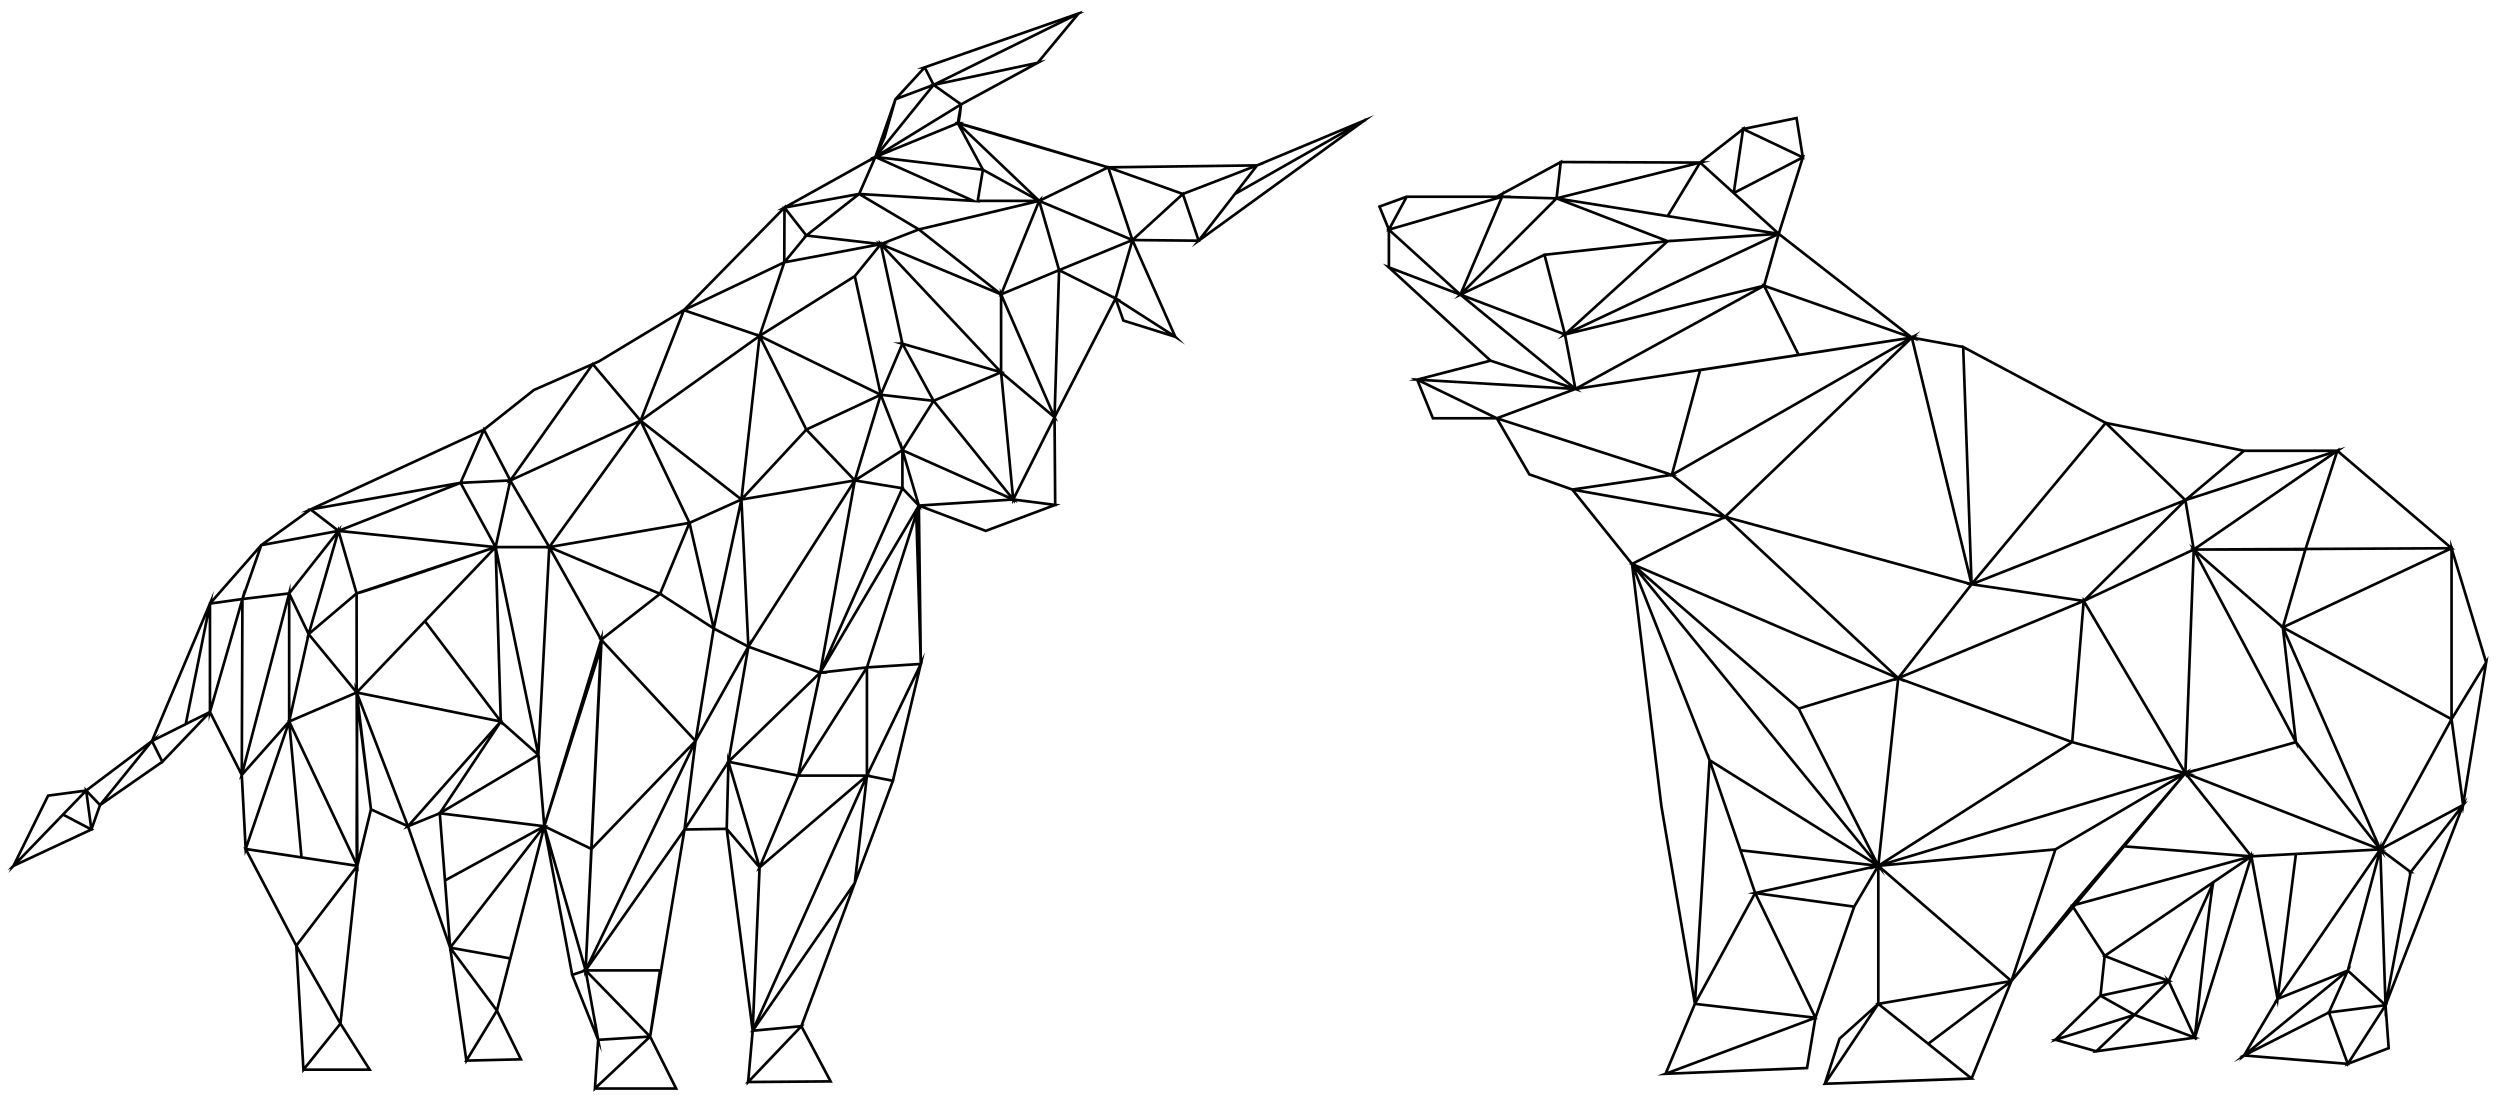 <?xml version="1.0" encoding="UTF-8" standalone="no"?><!DOCTYPE svg PUBLIC "-//W3C//DTD SVG 1.1//EN" "http://www.w3.org/Graphics/SVG/1.1/DTD/svg11.dtd"><svg width="100%" height="100%" viewBox="0 0 4035 1779" version="1.1" xmlns="http://www.w3.org/2000/svg" xmlns:xlink="http://www.w3.org/1999/xlink" xml:space="preserve" xmlns:serif="http://www.serif.com/" style="fill-rule:evenodd;clip-rule:evenodd;stroke-miterlimit:10;"><path id="Bear" d="M2270.41,317.501l145.463,0l103.183,-55.951l224.963,0.846l69.355,-54.129l86.266,-17.757l10.141,63.496l-38.902,123.411l214.816,167.453l82.884,15.226l230.043,122.461l223.272,44.992l150.541,-0l184.37,157.311l55.814,184.371l-37.211,230.037l-125.168,323.067l5.073,69.349l-65.966,25.373l-167.453,-13.529l54.123,-91.34l-42.285,-230.042l-91.339,292.627l-158.997,21.99l-65.967,-18.608l72.731,-71.04l6.765,-64.275l-52.437,-81.193l-98.104,121.786l-64.276,157.306l-236.801,8.461l23.681,-72.736l62.584,-56.243l0,-222.849l-38.907,65.966l-62.579,179.291l-13.535,81.198l-228.346,9.302l47.358,-112.908l-54.128,-319.262l-47.364,-390.731l-96.407,-120.095l-69.354,-24.527l-52.437,-90.494l-103.178,-0l-25.373,-62.37l118.409,-30.655l-164.076,-150.542l-0,-60.893l-15.226,-37.216l43.981,-15.935Zm761.162,1079.87l-272.332,-170.418l-125.169,-316.726l397.501,487.144Zm312.917,64.276l182.685,-213.763l-495.6,149.488l214.811,186.061l98.104,-121.786Zm-312.917,158.574l150.536,120.512l-236.801,8.461l86.265,-128.973Zm214.812,-36.79l-214.811,36.788l80.55,64.484l134.261,-101.272Zm-510.821,36.79l97.258,-178.874l-73.582,-214.394l-23.676,393.268Zm194.521,22.408l-241.881,90.493l228.346,-9.301l13.535,-81.192Zm-97.263,-201.283l97.264,201.281l-194.523,-22.408l97.259,-178.873Zm159.844,21.99l-159.842,-21.991l198.75,-43.976l-38.908,65.967Zm641.067,-81.193l-289.244,79.501l52.437,81.193l236.807,-160.694Zm42.286,230.04l165.762,-241.244l-208.047,11.201l42.285,230.043Zm-277.398,-929.629l-216.513,260.445l-13.53,-382.907l230.043,122.462Zm-312.922,-137.686l-238.499,-83.729l23.682,-83.724l214.817,167.453Zm-341.679,-282.474l-231.729,57.72l6.765,-58.565l224.964,0.845Zm-502.366,169.146l284.171,108.256l16.912,87.952l-255.416,-15.012l118.409,-30.655l-164.076,-150.541Zm1715.15,453.315l-416.104,2.114l231.734,-159.42l184.37,157.306Zm-429.634,363.031l314.612,123.054l-208.052,11.202l-106.56,-134.256Zm429.634,-363.031l-0,275.918l55.814,-91.548l-55.814,-184.37Zm18.601,414.411l-18.603,-138.495l55.814,-91.548l-37.211,230.043Zm-133.624,71.675l115.021,-210.166l18.603,138.489l-133.624,71.677Zm8.456,251.392l-60.893,94.722l65.972,-25.373l-5.079,-69.349Zm-8.456,-251.392l8.456,251.391l40.599,-214.817l-49.055,-36.574Zm-165.764,241.242l113.33,-45.667l52.432,-195.577l-165.762,241.244Zm174.22,10.15l-60.893,-55.82l52.437,-195.571l8.456,251.391Zm40.597,-214.817l84.569,-108.251l-133.624,71.677l49.055,36.574Zm-40.597,214.817l125.169,-323.068l-84.57,108.251l-40.599,214.817Zm-60.892,-55.82l-167.453,137.012l54.123,-91.345l113.33,-45.667Zm-0,150.542l-30.447,-82.983l-137.006,69.453l167.453,13.53Zm-0,-150.542l-30.447,67.559l-137.006,69.453l167.453,-137.012Zm60.892,55.82l-91.339,11.739l30.446,82.983l60.893,-94.722Zm106.567,-461.56l-272.333,-148.213l157.312,358.379l115.021,-210.166Zm-429.634,87.113l178.451,-50.109l136.161,173.163l-314.612,-123.054Zm157.303,-235.327l21.15,185.216l136.156,173.169l-157.306,-358.385Zm-142.08,662.21c0,-0 26.653,-248.728 30.271,-251.182c3.613,-2.455 61.069,-41.445 61.069,-41.445l-91.34,292.627Zm-145.469,-131.935l103.184,40.599l-109.948,23.677l6.764,-64.276Zm145.469,131.935l-97.258,-36.788l-61.739,58.779l158.997,-21.991Zm-152.235,-67.659l54.979,30.869l-127.711,40.171l72.732,-71.04Zm-6.762,89.649l61.738,-58.779l-127.71,40.171l65.972,18.608Zm116.712,-113.328l42.284,91.34l-97.258,-36.789l54.974,-54.551Zm72.554,-159.845l-72.556,159.843l-103.183,-40.594l175.739,-119.249Zm-45.492,-175.7l-164.076,-278.038l-18.608,227.929l182.684,50.109Zm-495.599,149.485l312.916,-199.596l182.684,50.109l-495.6,149.487Zm214.812,186.06l71.04,-212.488l209.749,-123.055l-280.789,335.543Zm-214.812,-186.06l285.857,-26.427l209.743,-123.06l-495.6,149.487Zm214.812,186.06l71.04,-212.488l-285.851,26.427l214.811,186.061Zm116.712,-613.581l177.606,-82.884l-13.53,360.922l-164.076,-278.038Zm35.524,-287.296l128.551,124.701l94.721,-79.71l-223.272,-44.991Zm-216.512,260.445l345.064,-135.743l-128.55,-124.702l-216.514,260.445Zm502.366,69.56l-143.777,-125.591l164.927,310.807l-21.15,-185.216Zm272.331,-127.704l-272.333,127.705l272.333,148.213l-0,-275.918Zm-184.371,-157.308l-51.591,159.42l-180.143,-0l231.734,-159.42Zm-925.232,-266.406l-321.377,78.656l345.053,-162.385l-23.676,83.729Zm334.906,481.858l-397.918,-108.888l279.52,260.484l118.398,-151.596Zm180.988,26.851l-180.988,-26.85l345.064,-135.744l-164.076,162.594Zm177.604,-82.882l-13.529,-79.71l245.263,-79.71l-231.734,159.42Zm-476.992,207.626l299.386,-124.746l-180.988,-26.85l-118.398,151.596Zm-32.136,302.777l32.138,-302.779l280.778,103.183l-312.916,199.596Zm32.136,-302.777l-429.633,-184.37l150.118,-76.114l279.515,260.484Zm-279.516,-260.483l301.505,-289.245l-387.349,221.587l85.844,67.658Zm-246.529,-43.98l160.689,-23.677l-282.48,-91.345l52.437,90.494l69.354,24.528Zm5.073,-162.381l-126.86,47.358l-128.556,-62.37l255.416,15.012Zm542.962,-82.882l-542.964,82.884l304.465,-166.613l238.499,83.729Zm-559.874,-5.073l-32.989,-128.55l-135.738,64.275l168.727,64.275Zm345.057,-162.38l-358.593,-57.302l231.733,-57.72l126.86,115.022Zm-455.007,-59.917l96.418,2.62l6.765,-58.571l-103.183,55.951Zm-174.221,53.15l182.685,-53.151l-153.929,-0l-28.756,53.151Zm115.447,104.872l-115.445,-104.874l0,60.893l115.445,43.981Zm135.736,-64.276l198.745,-21.991l-165.756,150.542l-32.989,-128.551Zm378.045,-33.829l-179.297,11.838l-165.762,150.541l345.059,-162.379Zm-358.591,-57.3l179.291,69.14l-198.745,21.991l-135.738,64.275l155.192,-155.406Zm-87.955,-2.617l-67.235,158.02l-115.45,-104.869l182.685,-53.151Zm319.684,-55.104l126.859,115.022l-179.296,-28.651l52.437,-86.371Zm165.764,-8.391l-111.556,57.538l72.654,65.873l38.902,-123.411Zm-96.411,-45.736l96.413,45.738l-10.147,-63.496l-86.266,17.758Zm-69.353,54.127l54.205,49.143l15.149,-103.271l-69.354,54.128Zm-45.669,504.058l45.666,-169.15l341.682,-52.432l-387.348,221.582Zm483.758,176.547l-96.413,-398.132l-301.505,289.244l397.918,108.888Zm-118.4,151.595l-160.694,49.055l128.556,253.724l32.138,-302.779Zm-429.634,-184.368l268.94,233.419l128.561,253.725l-397.501,-487.144Zm-228.345,-328.145l137.006,45.667l-185.633,-152.227l-115.449,-43.981l164.076,150.541Zm1315.12,304.887l-36.371,125.591l-143.776,-125.591l180.147,0Zm-657.137,207.626l118.398,-151.596l-397.913,-108.888l279.515,260.484Zm-216.506,-633.453l55.814,111.76l182.684,-28.031l-238.498,-83.729Zm-309.539,328.99l246.526,43.981l-150.113,76.113l-96.413,-120.094Zm1096.07,592.012l-106.56,-134.256l-182.684,213.757l289.244,-79.501Zm0,-0l-207.382,-16.291l-81.862,95.792l289.244,-79.501Zm-602.16,15.228l-272.332,-170.418l49.9,145.391l222.432,25.027Zm602.16,-15.228l71.891,-3.871l-29.606,233.913l-42.285,-230.042Z" style="fill:none;fill-rule:nonzero;stroke:#020202;stroke-width:4.33px;"/><path id="Bull" d="M1740.79,21.749l-248.322,86.963l-47.149,51.339l-17.812,61.821l-14.666,31.43l-146.687,81.73l-162.407,165.548l-137.259,82.774l-104.775,46.1l-80.677,63.913l-37.721,85.915l-242.035,42.96l-79.628,57.631l-82.773,94.299l-0,174.976l51.339,101.629l6.287,119.447l81.725,156.12l11.525,200.123l106.873,0l-47.15,-74.395l27.246,-254.608l22.001,-91.153l59.718,27.245l68.108,195.929l26.197,182.311l88.006,-2.092l-38.765,-78.585l76.487,-297.563l45.058,239.937l41.911,104.776l-5.244,78.579l130.972,-0l-41.911,-83.817l55.534,-334.236l68.102,-1.049l41.917,325.857l-7.336,82.768l133.064,-1.043l-47.149,-89.061l147.735,-396.057l45.052,-188.598l-3.14,-255.657l107.916,40.863l112.111,-41.906l-1.043,-141.454l98.488,-191.739l12.574,35.624l83.823,26.191l-69.157,-156.114l106.873,1.049l267.183,-193.842l-172.878,72.297l-240.377,3.147c0,-0 -244.747,-73.347 -242.649,-71.249c2.097,2.092 5.238,-30.386 5.238,-30.386l123.642,-67.059l66.005,-79.628Zm-588.846,992.583l-86.612,-55.88l-95.001,74.044l152.276,163.45l29.337,-181.614Zm-206.757,551.826l25.148,-533.662l152.276,163.45l-177.424,370.212Zm262.639,-522.484l-55.88,-29.343l-29.337,181.614l85.217,-152.271Zm-32.13,185.802l32.132,-185.803l-85.217,152.276l-17.818,142.843l70.903,-109.316Zm148.083,-143.892l-148.081,143.892l32.126,-185.803l171.835,-268.231l76.838,12.574l-132.718,297.568Zm-127.128,-279.406l-83.823,37.721l39.117,170.435l44.706,-208.156Zm183.009,-30.736l-183.008,30.738l-44.707,208.151l55.88,29.342l171.835,-268.231Zm-266.832,68.456l-47.496,114.554l86.612,55.88l-39.116,-170.434Zm-226.316,39.116l178.819,75.438l-94.997,74.044l-83.822,-149.482Zm-62.868,-107.572l62.87,107.571l-86.618,-0l23.748,-107.571Zm210.254,-96.395l78.93,164.851l-47.496,114.554l-178.818,-75.438l-62.87,-107.57l210.254,-96.397Zm-77.18,-91.394l77.179,91.394l-210.254,96.397l133.075,-187.791Zm-175.681,105.714l42.608,82.076l-80.33,3.838l37.722,-85.914Zm80.675,-63.914l95.007,-41.801l-133.075,187.791l-42.608,-82.077l80.676,-63.913Zm364.275,-87.314l-122.241,-41.56l-69.849,178.468l192.09,-136.908Zm153.673,233.303l-78.233,-82.076l-104.775,112.814l183.008,-30.738Zm-153.673,-233.303l-29.337,264.036l-162.753,-127.128l192.09,-136.908Zm-113.159,301.759l83.822,-37.722l-162.752,-127.129l78.93,164.851Zm308.742,-206.761l-120.144,56.232l-75.438,-151.228l195.582,94.996Zm-41.91,-191.392l-153.671,96.396l195.582,94.997l-41.911,-191.393Zm-113.856,-22.352l-39.814,118.744l-122.242,-41.56l162.056,-77.184Zm0.348,-88.362l-0.346,88.363l-162.061,77.184l162.407,-165.547Zm435.873,338.429l-66.708,132.718l67.751,8.73l-1.043,-141.448Zm-218.984,142.496l152.271,-9.78l67.757,8.736l-112.112,41.906l-107.916,-40.862Zm23.749,-169.038l-85.223,-9.779l34.927,89.407l50.296,-79.628Zm-23.749,169.038l-26.542,-89.407l178.813,79.627l-152.271,9.78Zm-26.544,-27.94l-0,-61.469l-76.839,48.895l76.839,12.574Zm-34.927,-150.879l-41.911,138.303l-78.233,-82.071l120.144,-56.232Zm34.927,89.411l-34.927,-89.412l-41.912,138.307l76.839,-48.895Zm-0,61.468l26.542,27.937l-26.542,-89.406l-0,61.469Zm344.016,-306.297l-91.158,-45.755l-7.33,237.494l98.488,-191.739Zm27.242,-94.301l-27.239,94.299l-91.159,-45.749l118.398,-48.55Zm-150.527,-63.214l32.132,111.76l-93.602,39.122l61.47,-150.882Zm24.797,349.256l7.33,-237.494l-93.596,39.117l86.266,198.377Zm-280.455,-279.403l194.188,81.027l-0,125.729l-194.188,-206.756Zm34.927,160.657l159.26,46.1l-194.187,-206.756l34.927,160.656Zm-34.927,82.423l34.927,-82.422l50.296,92.201l-85.223,-9.779Zm0,-243.08l-41.911,51.69l41.911,191.393l34.927,-82.428l-34.927,-160.655Zm-155.766,29.336l155.768,-29.337l-41.911,51.69l-153.671,96.391l39.814,-118.744Zm0.348,-88.362l146.687,-81.725l-26.191,59.723l-120.496,22.002Zm216.889,35.274l-96.396,-57.28l-85.217,67.059l120.144,13.974l61.469,-23.753Zm-217.237,53.088l35.624,-43.306l120.144,13.969l-155.768,29.337Zm120.843,-110.366l-85.223,67.059l-35.273,-45.057l120.496,-22.002Zm26.194,-59.723l158.212,70.903l-184.409,-11.18l26.197,-59.723Zm264.387,70.9l-90.807,-50.295l-8.384,50.295l99.191,0Zm63.562,-302.455l-234.002,115.252l44.355,31.435l123.642,-67.059l66.005,-79.628Zm86.965,365.669l81.38,-74.389l25.493,75.438l-106.873,-1.049Zm-150.527,-63.214l150.53,63.216l-118.398,48.544l-32.132,-111.76Zm111.325,-54.136l39.205,117.35l-150.531,-63.216l111.326,-54.134Zm-242.646,-71.246l131.324,125.383l111.32,-54.134l-242.644,-71.249Zm-146.689,878.381l0,174.629l-111.062,0l111.062,-174.629Zm-226.318,260.545l53.085,62.161l-11.174,263.696l-41.911,-325.857Zm115.256,-85.917l-62.167,148.081l173.229,-148.081l-111.062,-0Zm-342.969,314.327l120.144,-0l-16.066,106.873l-104.078,-106.873Zm-145.292,-683.144l8.379,281.503l60.602,53.782l-68.981,-335.285Zm86.617,0l-17.637,335.285l-68.981,-335.285l86.618,0Zm-8.035,450.541l-9.603,-115.252l17.636,-335.29l83.823,149.481l-91.856,301.061Zm-220.032,-0l51.345,-20.953l16.763,216.886l-68.108,-195.933Zm-59.72,-27.245c-0,-0 -25.148,-194.88 -23.051,-188.598c2.092,6.287 -1.757,291.364 1.049,279.756c2.8,-11.607 22.002,-91.158 22.002,-91.158Zm-52.391,-449.49l-79.627,100.932l-75.444,9.082l30.386,-86.963l124.685,-23.051Zm29.216,100.934l-29.217,-100.932l-48.198,166.591l77.415,-65.659Zm-108.846,-0l31.435,65.659l48.193,-166.591l-79.628,100.932Zm-75.439,9.081l-1.049,283.945l-51.339,-101.634l52.388,-182.311Zm-52.388,7.335l52.388,-7.336l-52.388,182.311l-0,-174.975Zm127.827,190.344l-70.199,205.713l-6.287,-119.447l76.486,-86.266Zm932.514,87.317l-184.403,411.771l11.174,-263.69l173.229,-148.081Zm-223.522,-22.355l112.457,22.353l-62.167,148.081l-50.29,-170.434Zm-2.796,108.272l2.795,-108.273l-70.897,109.316l68.102,-1.043Zm226.318,-260.545l-75.438,8.379l-35.624,166.25l111.062,-174.629Zm-223.522,152.273l148.081,-143.892l-35.624,166.245l-112.457,-22.353Zm223.522,-152.273l86.963,-5.595l-86.963,180.224l0,-174.629Zm83.823,-261.247l-159.26,269.625l132.718,-297.563l26.542,27.938Zm-83.823,261.247l79.628,-247.976l7.335,242.381l-86.963,5.595Zm0,174.628l41.911,8.379l45.052,-188.598l-86.963,180.219Zm-105.824,404.437l-85.914,90.104l133.064,-1.043l-47.15,-89.061Zm-78.581,7.335l78.584,-7.335l-85.92,90.104l7.336,-82.769Zm184.405,-411.772l-19.558,173.169l-164.845,238.602l184.403,-411.771Zm41.91,8.381l-61.469,164.79l19.558,-173.169l41.911,8.379Zm-147.734,396.056l86.266,-231.267l-164.85,238.602l78.584,-7.335Zm30.385,-570.684l-115.955,-41.911l-32.126,185.803l148.081,-143.892Zm55.881,-310.142l-55.88,310.143l-115.955,-41.912l171.835,-268.231Zm255.655,30.736l-128.523,-159.261l-50.296,79.633l178.819,79.628Zm-19.559,-205.364l86.266,72.644l-86.266,-198.372l0,125.728Zm19.559,205.364l-19.558,-205.362l86.266,72.643l-66.708,132.719Zm-128.525,-159.26l108.965,-46.101l-159.261,-46.101l50.296,92.202Zm128.525,159.26l-19.558,-205.362l-108.965,46.101l128.523,159.261Zm41.913,-481.974l-194.188,46.101l132.718,104.781l61.47,-150.882Zm231.905,-11.177l119.793,-46.1l-240.371,3.14l120.578,42.96Zm292.675,-118.398l-172.878,72.298l-94.304,121.538l267.182,-193.836Zm-655.901,4.193l-133.064,54.48l32.478,-93.25l61.47,-23.05l44.354,31.434l-5.238,30.386Zm-53.436,-90.11l14.32,28.288l234.001,-115.251l-248.321,86.963Zm-79.63,144.592l93.947,-116.301l44.355,31.43l-138.302,84.871Zm173.579,20.606l-40.511,-75.086l-133.069,54.479l173.58,20.607Zm-552.522,405.137l-147.384,203.967l226.314,-39.116l-78.93,-164.851Zm-234.003,203.967l-253.56,-26.196l196.983,-77.536l56.577,103.732Zm-298.613,-60.771l45.052,34.575l196.983,-77.535l-242.035,42.96Zm74.268,135.511c10.602,-1.395 224.343,-74.741 224.343,-74.741l-253.56,-26.191l29.217,100.932Zm232.726,206.76l-149.833,169.04l51.345,-20.953l98.488,-148.087Zm70.201,169.041l-168.688,-20.953l159.085,-94.299l9.603,115.252Zm-302.804,-215.841l232.602,46.798l-149.828,169.045l-82.774,-215.843Zm224.222,-234.7l-224.222,234.699l-0.121,-159.958l224.343,-74.741Zm-301.758,140.402l77.536,94.299l-108.971,46.798l31.435,-141.097Zm-31.433,-65.662l-76.486,293.027l76.486,-86.266l0,-206.761Zm110.017,439.711l-98.488,128.881l-81.731,-156.12l180.219,27.239Zm-110.017,-232.951l110.02,232.953l-1.049,-279.751l-108.971,46.798Zm11.526,361.83l71.249,125.728l-59.724,74.395l-11.525,-200.123Zm400.247,-192.789l-151.925,195.933l-16.763,-216.886l168.688,20.953Zm66.71,232.603l20.256,112.111l-41.912,-104.776l21.656,-7.335Zm-66.71,-232.603l66.708,232.601l25.148,-522.483l-91.856,289.882Zm170.786,339.475l-83.823,5.238l-5.238,78.585l89.061,-83.823Zm-247.271,-41.91l-49.247,80.676l88.012,-2.092l-38.765,-78.584Zm-75.44,-101.634l75.438,101.635l-49.241,80.676l-26.197,-182.311Zm81.724,-364.972l-122.494,-162.055l114.115,-119.447l8.379,281.502Zm-27.239,-471.147l-279.756,128.874l242.034,-42.96l37.722,-85.914Zm-442.16,280.803l-93.602,221.779l-106.17,79.979l-61.475,8.203l-55.874,113.336l125.728,-58.675l13.969,-39.463l100.586,-69.854l76.838,-80.33l-0,-174.975Zm-177.422,325.158l83.823,-103.38l16.763,33.526l-100.586,69.854Zm177.422,-150.182l-93.602,46.798l16.764,33.533l76.838,-80.331Zm-199.773,126.782l22.353,23.402l83.817,-103.381l-106.17,79.979Zm-117.35,121.537l117.349,-121.538l-61.47,8.203l-55.879,113.335Zm125.731,-58.672l-8.379,-62.864l22.347,23.402l-13.968,39.462Zm-125.731,58.672l125.728,-58.674l-45.81,-24.094l-79.918,82.768Zm317.123,-423.295l-93.602,221.779l54.485,-27.24l39.117,-194.539Zm147.734,409.676l-19.904,-219.33l-70.205,205.713l90.109,13.617Zm391.866,-50.291l-160.309,87.49l-8.379,-108.443l168.688,20.953Zm226.318,5.238l-159.606,227.364l177.419,-370.212l-17.813,142.848Zm-134.462,-306.299l152.276,163.455l-167.991,174.278l15.715,-337.733Zm-91.856,301.061l76.141,36.673l15.715,-337.734l-91.856,301.061Zm329.349,-289.881l-11.174,-237.494l-44.706,208.151l55.88,29.343Zm466.956,-942.295l-167.991,35.625l44.355,31.429l123.636,-67.054Zm-948.23,1428.11l151.925,-195.933l-54.831,213.323l-97.094,-17.39Zm780.238,-1392.48l-93.948,116.3l32.479,-93.25l61.469,-23.05Zm695.018,57.626l-208.65,118.398l-58.532,75.438l267.182,-193.836Zm-304.9,348.907l-96.397,-61.815l12.574,35.618l83.823,26.197Zm-1321.24,574.178l23.051,188.598l59.723,27.245l-82.774,-215.843Z" style="fill:none;fill-rule:nonzero;stroke:#020202;stroke-width:4.33px;"/></svg>